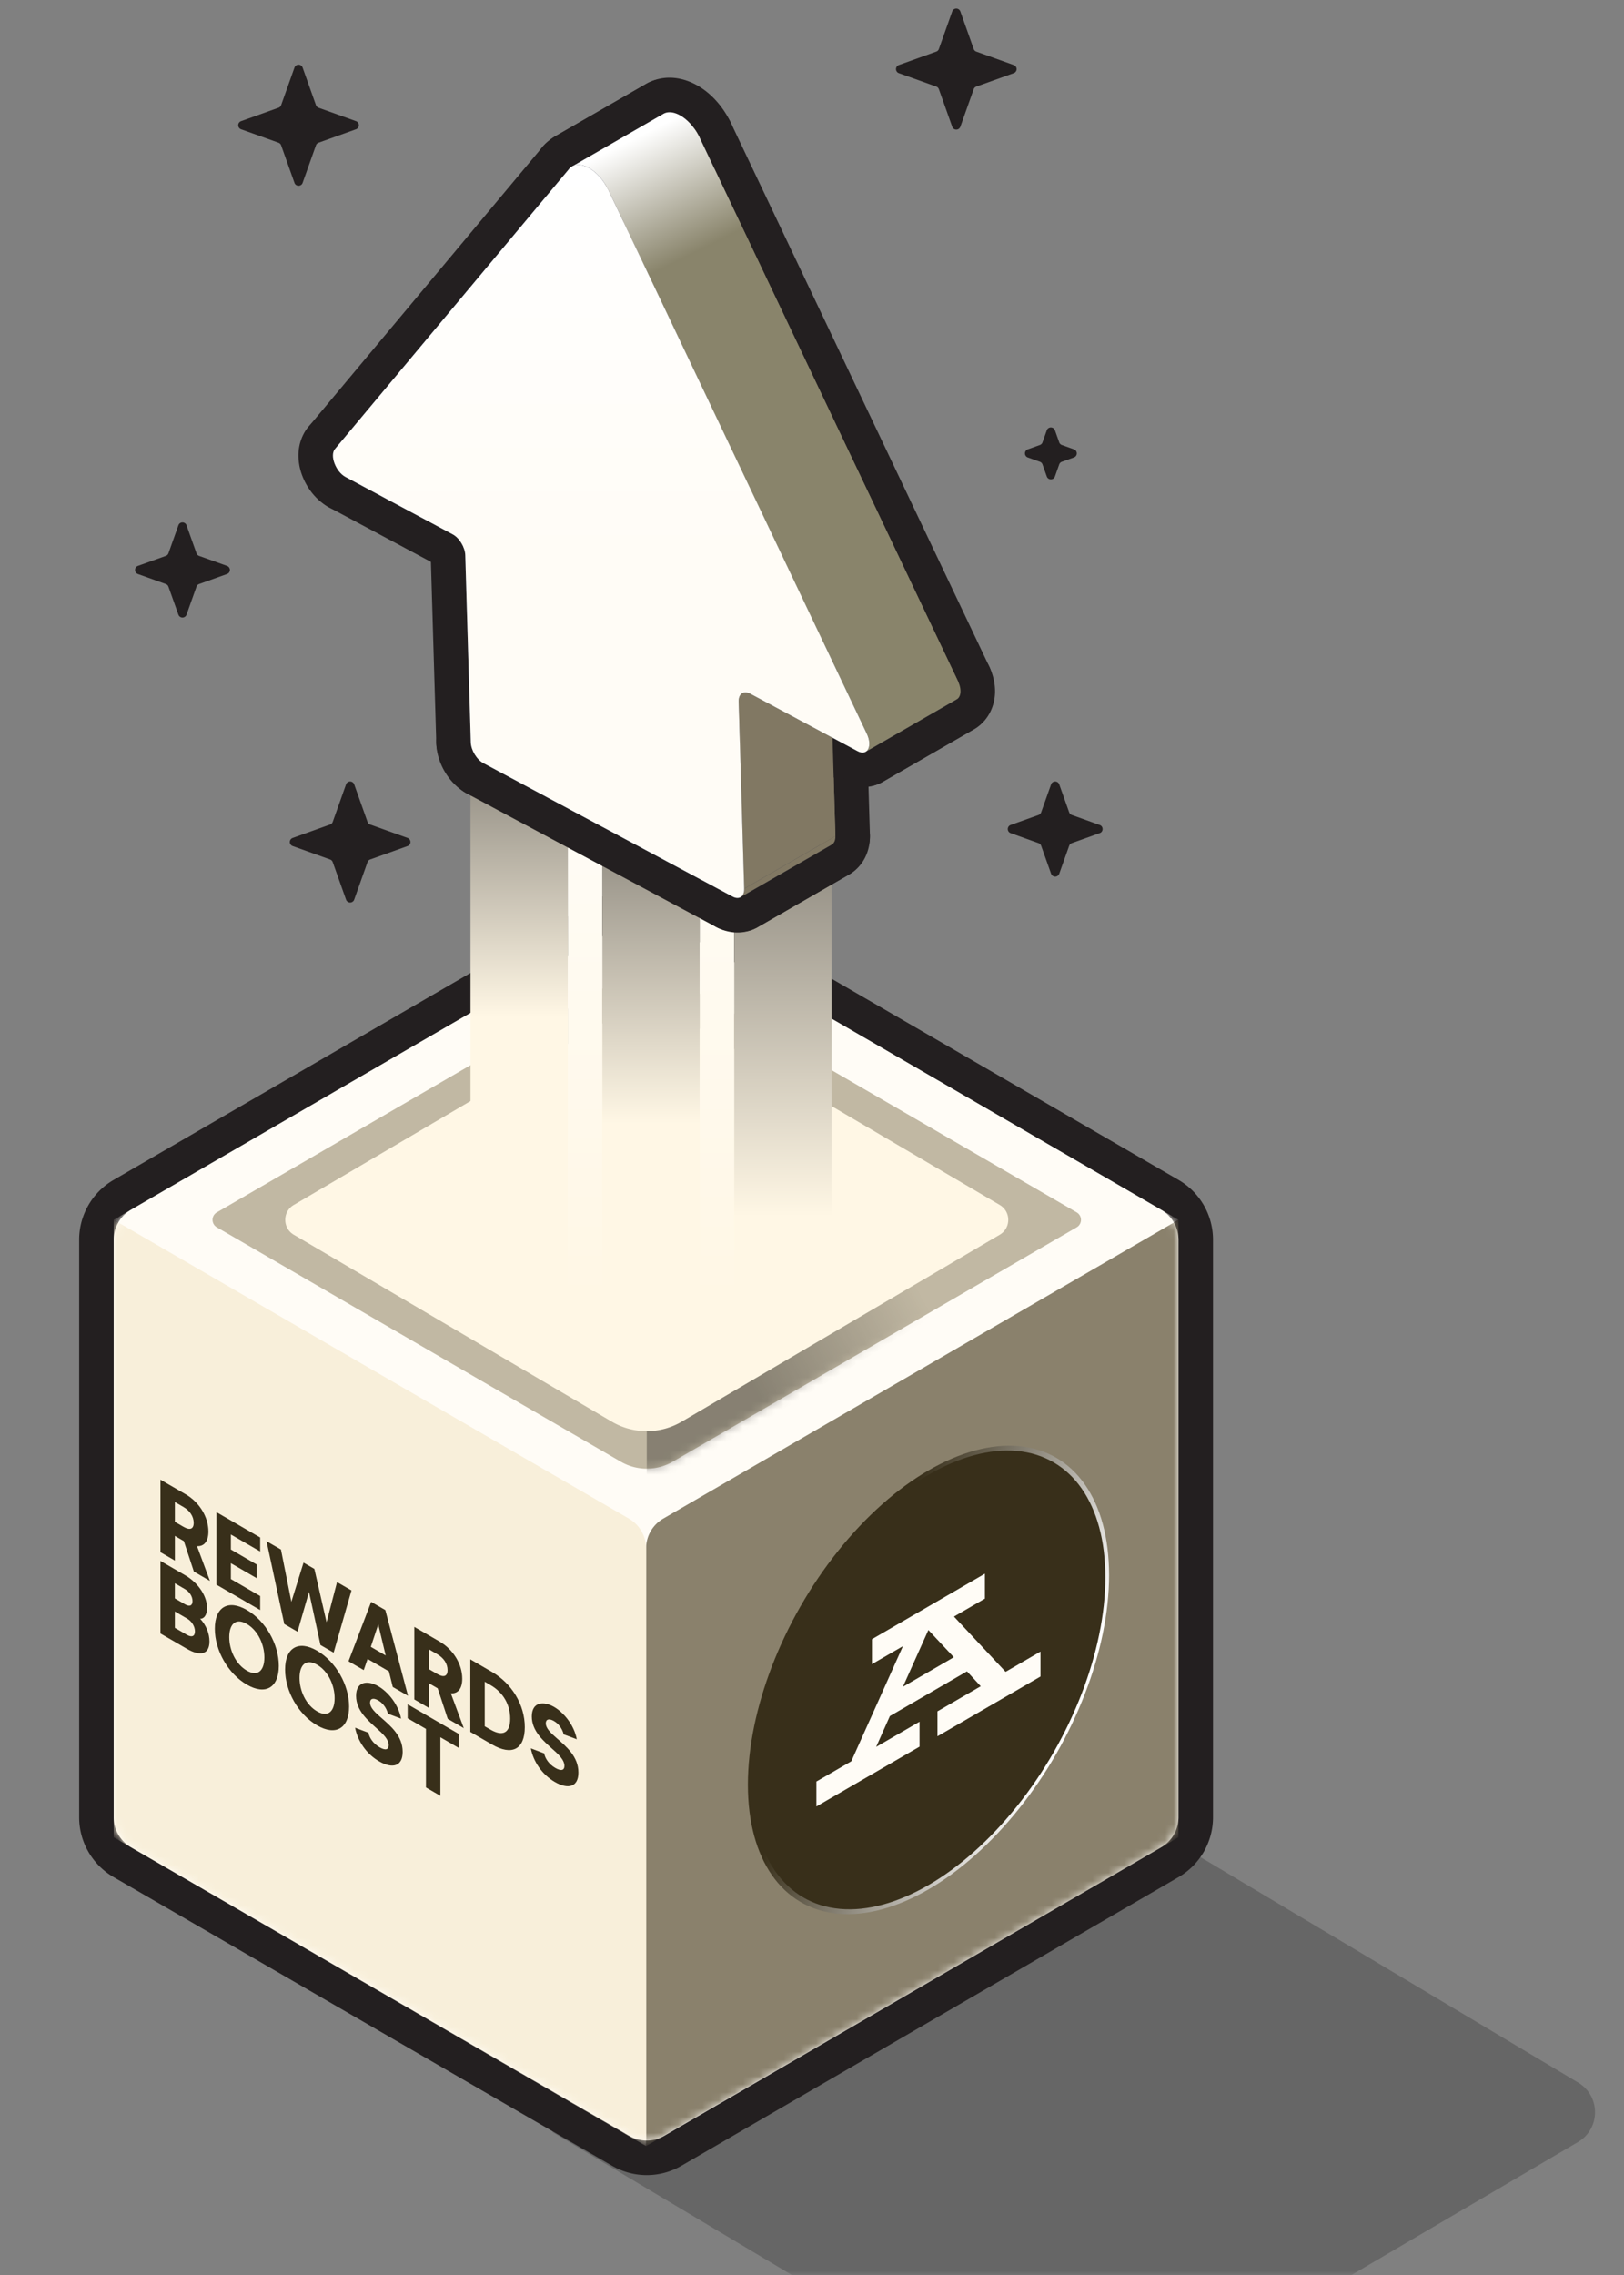 <svg xmlns="http://www.w3.org/2000/svg" width="200" height="280" fill="none"><rect width="100%" height="100%" fill="#808080" stroke="none"/><mask id="a" width="200" height="77" x="0" y="203" maskUnits="userSpaceOnUse"><path fill="#d9d9d9" d="M0 203h200v77H0z"/></mask><g mask="url(#a)"><path fill="#000" fill-rule="evenodd" d="M136.039 297.842a8.506 8.506 0 0 1-8.66-.031l-59.38-35.421L136.828 222l57.529 34.317c2.776 1.656 2.761 5.682-.027 7.318z" clip-rule="evenodd" opacity=".2"/></g><path fill="#fffcf6" stroke="#231f20" stroke-linejoin="round" stroke-width="4.252" d="m76.369 111.531-61.315 35.531a6.377 6.377 0 0 0-3.18 5.518v71.088a6.376 6.376 0 0 0 3.183 5.519l61.396 35.533a6.377 6.377 0 0 0 6.395-.003l61.234-35.53a6.379 6.379 0 0 0 3.177-5.516V152.58a6.377 6.377 0 0 0-3.18-5.518l-61.315-35.531a6.377 6.377 0 0 0-6.395 0z"/><mask id="b" width="132" height="152" x="14" y="112" maskUnits="userSpaceOnUse"><path fill="#d9d9d9" d="M81.698 113.37a4.252 4.252 0 0 0-4.263 0L16.12 148.901A4.253 4.253 0 0 0 14 152.58v71.088c0 1.517.809 2.92 2.122 3.68l61.396 35.532a4.25 4.25 0 0 0 4.263-.002l61.234-35.53a4.25 4.25 0 0 0 2.118-3.677V152.58a4.253 4.253 0 0 0-2.12-3.679z"/></mask><g mask="url(#b)"><path fill="#fffcf6" fill-rule="evenodd" d="m14 150.133 65.566 37.998 65.567-37.998-65.567-37.998Z" clip-rule="evenodd"/><path fill="#c1b8a3" fill-rule="evenodd" d="M26.704 149.213a1.063 1.063 0 0 0 0 1.839l49.747 28.847a6.378 6.378 0 0 0 6.398 0l49.748-28.847a1.063 1.063 0 0 0 0-1.839l-49.748-28.846a6.378 6.378 0 0 0-6.398 0z" clip-rule="evenodd"/><mask id="c" width="101" height="62" x="29" y="119" maskUnits="userSpaceOnUse"><path fill="#c1b8a3" fill-rule="evenodd" d="M31.461 146.455c-2.825 1.638-2.825 5.717 0 7.356l44.99 26.088a6.378 6.378 0 0 0 6.398 0l44.99-26.088c2.826-1.639 2.826-5.718 0-7.356l-44.99-26.088a6.378 6.378 0 0 0-6.398 0z" clip-rule="evenodd"/></mask><g mask="url(#c)"><path fill="url(#d)" fill-rule="evenodd" d="M79.65 183.88v-11.426l36.002-18.069v7.174z" clip-rule="evenodd" opacity=".3" style="fill:url(#d)"/></g><path fill="#fff7e5" fill-rule="evenodd" d="M36.18 148.3c-1.399.822-1.399 2.844 0 3.666l39.163 23.006a8.503 8.503 0 0 0 8.614 0l39.163-23.006c1.399-.822 1.399-2.844 0-3.666l-39.163-23.006a8.503 8.503 0 0 0-8.614 0z" clip-rule="evenodd"/><path fill="#8a816c" fill-rule="evenodd" d="M81.686 186.903a4.25 4.25 0 0 0-2.12 3.678v73.547l65.567-37.999v-75.996z" clip-rule="evenodd"/><path fill="#f8efda" d="m14 150.133 63.447 36.77a4.25 4.25 0 0 1 2.12 3.678v73.547L14 226.129Z"/></g><path fill="#382f1a" d="M22.871 183.917c1.678.973 2.792 2.779 2.792 4.578 0 1.224-.53 1.848-1.401 1.802l1.589 4.275-1.975-1.144-1.236-3.752-1.104-.64v3.036l-1.777-1.03v-8.928zm-.276 3.999c.795.46 1.258.282 1.258-.483 0-.778-.463-1.493-1.258-1.954l-1.059-.614v2.437zm9.447 3.038-3.609-2.091v1.849l3.167 1.836v1.683l-3.167-1.835v1.951l3.609 2.091v1.722l-5.386-3.121v-8.928l5.386 3.121zm9.466 3.764 1.777 1.03-2.197 7.655-1.622-.94-1.412-6.533-1.413 4.896-1.633-.947-2.185-10.194 1.777 1.029 1.28 6.431 1.5-4.819 1.336.774 1.5 6.558zm5.947 3.446 2.791 10.547-1.876-1.088-.474-1.92-2.626-1.522-.475 1.37-1.876-1.087 2.792-7.31zm-1.788 4.525 1.832 1.062-.916-3.822zm8.468-.653c1.677.972 2.792 2.778 2.792 4.577 0 1.224-.53 1.848-1.402 1.802l1.59 4.276-1.976-1.145-1.236-3.752-1.104-.639v3.035l-1.776-1.03v-8.928zm-.276 3.998c.794.46 1.258.283 1.258-.483 0-.778-.464-1.493-1.258-1.953l-1.06-.614v2.436zm6.731-.257c2.461 1.426 4.04 4.063 4.04 6.792 0 2.742-1.579 3.562-4.04 2.136l-2.67-1.547v-8.929zm-.165 7.11c1.5.87 2.406.387 2.406-1.36 0-1.748-.883-3.241-2.406-4.124l-.729-.422v5.484zm6.79-.784c0 .612.606 1.181 1.346 1.826 1.18 1.029 2.67 2.262 2.67 4.226 0 1.811-1.28 2.103-2.902 1.163-1.545-.896-2.638-2.473-2.958-4.138l1.645.622c.11.599.562 1.321 1.379 1.794.706.409 1.115.301 1.115-.26 0-.676-.596-1.289-1.336-1.947-1.17-1.061-2.681-2.281-2.681-4.131 0-1.798 1.434-1.936 2.748-1.175 1.147.665 2.45 2.172 2.791 3.978l-1.61-.602c-.2-.766-.663-1.328-1.204-1.641-.618-.358-1.004-.212-1.004.285m-42.567-12.87c.728.766 1.148 1.8 1.148 2.782 0 1.645-1.17 1.848-2.748.933l-3.289-1.906v-8.928l3.057 1.771c1.556.902 2.682 2.511 2.682 4.016 0 .804-.32 1.333-.85 1.332m-3.112-4.368v1.863l1.258.729c.552.319.916.173.916-.401 0-.586-.375-1.148-.95-1.481zm1.479 6.342c.585.339.993.206.993-.419s-.397-1.251-.971-1.583l-1.501-.87v2.015zm7.382-3.056c2.317 1.343 3.94 4.209 3.94 6.875 0 2.666-1.623 3.652-3.94 2.309-2.307-1.337-3.94-4.21-3.94-6.875 0-2.666 1.633-3.645 3.94-2.309m0 7.462c1.38.799 2.163-.035 2.163-1.617 0-1.581-.784-3.323-2.163-4.123-1.38-.799-2.163.035-2.163 1.616 0 1.582.783 3.324 2.163 4.124m8.654-2.447c2.317 1.343 3.94 4.21 3.94 6.875 0 2.666-1.623 3.652-3.94 2.309-2.307-1.337-3.94-4.209-3.94-6.875 0-2.666 1.633-3.645 3.94-2.309m0 7.462c1.379.799 2.162-.035 2.162-1.616 0-1.582-.783-3.324-2.162-4.124-1.38-.799-2.163.035-2.163 1.617 0 1.581.783 3.323 2.163 4.123m6.523-1.066c0 .612.607 1.181 1.347 1.826 1.18 1.029 2.67 2.262 2.67 4.226 0 1.811-1.28 2.103-2.902 1.163-1.545-.896-2.637-2.473-2.957-4.138l1.644.621c.11.6.563 1.322 1.38 1.795.705.409 1.114.301 1.114-.26 0-.676-.596-1.289-1.335-1.947-1.17-1.061-2.682-2.281-2.682-4.131 0-1.798 1.435-1.936 2.748-1.175 1.147.665 2.45 2.172 2.792 3.978l-1.611-.602c-.2-.766-.663-1.328-1.203-1.641-.618-.359-1.005-.212-1.005.285m4.632.197 6.28 3.639v1.722l-2.252-1.305v7.207l-1.776-1.03v-7.206l-2.252-1.305z"/><ellipse cx="132.19" cy="273.025" fill="#382f1a" stroke="url(#e)" stroke-width=".531" rx="25.445" ry="25.517" style="stroke:url(#e)" transform="skewY(-30.094)scale(.865 1)"/><path fill="#fffcf6" d="m120.78 207.536-1.693-1.832-9.494 5.502-1.692 3.794 5.343-3.097v3.069l-12.703 7.361v-3.068l4.298-2.491 6.359-14.168-3.813 2.209v-3.068l13.91-8.061v3.068l-3.812 2.21 6.358 6.798 4.298-2.491v3.068l-12.688 7.353v-3.068l5.343-3.097zm-9.582.064 6.27-3.633-3.135-3.348z"/><path fill="url(#f)" d="M57.943 96.723h11.99v63.242h-11.99z" style="fill:url(#f)"/><path fill="url(#g)" d="M69.934 87.688h4.252v72.276h-4.252z" style="fill:url(#g)"/><path fill="url(#h)" d="M74.185 105.758h11.99v54.207h-11.99z" style="fill:url(#h)"/><path fill="url(#i)" d="M86.175 87.688h4.252v72.276h-4.252z" style="fill:url(#i)"/><path fill="url(#j)" d="M90.426 108.415h11.99v51.55h-11.99z" style="fill:url(#j)"/><path fill="#283253" fill-opacity=".6" stroke="#231f20" stroke-linejoin="round" stroke-width="4.252" d="M69.002 18.979c-.217.124-.41.286-.57.478L39.62 53.897a2.126 2.126 0 0 0 2.692 3.207l11.23-6.466c.217-.125.41-.287.57-.478l28.812-34.441a2.126 2.126 0 0 0-2.691-3.207z"/><path fill="#283253" fill-opacity=".6" stroke="#231f20" stroke-linejoin="round" stroke-width="4.252" d="M40.19 53.419c-.217.125-.41.287-.57.479-.58.692-.736 1.501-.743 2.12a4.892 4.892 0 0 0 .332 1.774c.383 1.012 1.159 2.157 2.343 2.79a2.126 2.126 0 0 0 2.063-.032l11.231-6.466a2.126 2.126 0 0 0-.057-3.716.698.698 0 0 1-.148-.148 1.534 1.534 0 0 1-.253-.483 2.127 2.127 0 0 0-2.967-2.784z"/><path fill="#283253" fill-opacity=".6" stroke="#231f20" stroke-linejoin="round" stroke-width="4.252" d="M41.494 56.866a2.126 2.126 0 0 0 .058 3.717l13.195 7.061a2.126 2.126 0 0 0 2.064-.032l11.231-6.466a2.126 2.126 0 0 0-.058-3.717L54.79 50.368a2.126 2.126 0 0 0-2.064.032z"/><path fill="#283253" fill-opacity=".6" stroke="#231f20" stroke-linejoin="round" stroke-width="4.252" d="M54.69 63.927a2.126 2.126 0 0 0 .052 3.714c.003.001.03.02.076.067a1.454 1.454 0 0 1 .32.537.614.614 0 0 1 .036.158 2.125 2.125 0 0 0 3.186 1.78l11.23-6.467a2.126 2.126 0 0 0 1.065-1.905c-.028-.932-.356-1.817-.78-2.52-.42-.698-1.054-1.415-1.89-1.862a2.126 2.126 0 0 0-2.065.031z"/><path fill="#283253" fill-opacity=".6" stroke="#231f20" stroke-linejoin="round" stroke-width="4.252" d="M56.238 66.499a2.126 2.126 0 0 0-1.064 1.905l.68 23.015a2.125 2.125 0 0 0 3.185 1.78l11.231-6.467a2.126 2.126 0 0 0 1.064-1.905l-.68-23.015a2.125 2.125 0 0 0-3.185-1.78z"/><path fill="#283253" fill-opacity=".6" stroke="#231f20" stroke-linejoin="round" stroke-width="4.252" d="M56.918 89.514a2.126 2.126 0 0 0-1.064 1.905c.027.932.355 1.817.779 2.52.42.698 1.054 1.415 1.891 1.862a2.126 2.126 0 0 0 2.064-.032l11.231-6.466a2.126 2.126 0 0 0-.053-3.714c-.002-.002-.03-.02-.076-.067a1.454 1.454 0 0 1-.32-.537.645.645 0 0 1-.036-.158 2.125 2.125 0 0 0-3.185-1.78z"/><path fill="#283253" fill-opacity=".6" stroke="#231f20" stroke-linejoin="round" stroke-width="4.252" d="M58.467 92.084a2.126 2.126 0 0 0 .057 3.717l30.68 16.417a2.122 2.122 0 0 0 2.064-.032l11.231-6.466a2.125 2.125 0 0 0-.058-3.716l-30.68-16.418a2.126 2.126 0 0 0-2.063.032z"/><path fill="#283253" fill-opacity=".6" stroke="#231f20" stroke-linejoin="round" stroke-width="4.252" d="M89.146 108.503a2.125 2.125 0 0 0 .058 3.716c.773.414 1.893.663 2.974.093l.068-.038 11.231-6.466a2.127 2.127 0 0 0-1.369-3.947c-.57-.189-1.2-.13-1.731.176z"/><path fill="#817863" stroke="#231f20" stroke-linejoin="round" stroke-width="4.252" d="M89.546 109.076a2.127 2.127 0 0 0 2.783 3.149l11.123-6.404c1.256-.689 1.583-2.013 1.555-2.975a2.128 2.128 0 0 0-1.088-1.793 2.129 2.129 0 0 0-2.098.014l-11.231 6.466c-.572.33-.953.902-1.044 1.543zm-.02.364v-.002z"/><path fill="#817863" stroke="#231f20" stroke-linejoin="round" stroke-width="4.252" d="M89.526 109.438a2.124 2.124 0 0 0 3.186 1.78l11.231-6.467a2.125 2.125 0 0 0 1.064-1.904l-.679-23.015a2.126 2.126 0 0 0-3.186-1.78L89.911 84.52a2.126 2.126 0 0 0-1.064 1.905z"/><path fill="#817863" stroke="#231f20" stroke-linejoin="round" stroke-width="4.252" d="M88.847 86.424a2.126 2.126 0 0 0 3.185 1.78l11.231-6.467a2.125 2.125 0 0 0 1.048-1.57 2.125 2.125 0 0 0-2.736-3.152l-11.23 6.466-.03.018c-1.19.71-1.496 1.986-1.468 2.925z"/><path fill="#283253" fill-opacity=".6" stroke="#231f20" stroke-linejoin="round" stroke-width="4.252" d="M90.314 83.499a2.126 2.126 0 0 0 1.459 3.919 2.126 2.126 0 0 0 1.703-.184l11.231-6.467a2.126 2.126 0 0 0-.058-3.716c-.801-.43-1.981-.678-3.085-.03l-11.185 6.44a2.865 2.865 0 0 0-.065.038zm13.412-2.817-.023.013z"/><path fill="#283253" fill-opacity=".6" stroke="#231f20" stroke-linejoin="round" stroke-width="4.252" d="M91.355 83.549a2.126 2.126 0 0 0 .058 3.716l13.196 7.062a2.124 2.124 0 0 0 2.063-.032l11.231-6.466a2.124 2.124 0 0 0-.057-3.717l-13.196-7.061a2.126 2.126 0 0 0-2.064.032z"/><path fill="#283253" fill-opacity=".6" stroke="#231f20" stroke-linejoin="round" stroke-width="4.252" d="M104.551 90.61a2.124 2.124 0 0 0 .057 3.717c.776.415 1.876.66 2.944.11.03-.015.059-.03.088-.047l11.231-6.467a2.126 2.126 0 0 0-1.344-3.95 2.125 2.125 0 0 0-1.745.171z"/><path fill="#89806b" stroke="#231f20" stroke-linejoin="round" stroke-width="4.252" d="m107.74 94.332 11.1-6.391c1.072-.581 1.473-1.65 1.556-2.47.087-.862-.118-1.743-.495-2.537a2.124 2.124 0 0 0-2.98-.93l-11.231 6.467a2.126 2.126 0 0 0-.86 2.755l.031.068a2.128 2.128 0 0 0 2.879 3.038z"/><path fill="#89806b" stroke="#231f20" stroke-linejoin="round" stroke-width="4.252" d="M104.831 91.226a2.124 2.124 0 0 0 2.98.93l11.231-6.467a2.125 2.125 0 0 0 .859-2.755L88.099 16.056a2.126 2.126 0 0 0-2.98-.93l-11.231 6.467a2.126 2.126 0 0 0-.86 2.755z"/><path fill="#89806b" stroke="#231f20" stroke-linejoin="round" stroke-width="4.252" d="M73.028 24.348a2.126 2.126 0 0 0 2.98.93L87.24 18.81a2.126 2.126 0 0 0 .859-2.755c-.695-1.462-1.728-2.686-2.9-3.463-1.089-.721-2.786-1.338-4.412-.506a2.15 2.15 0 0 0-.092.05l-11.231 6.467a2.126 2.126 0 0 0 1.829 3.824c.064.023.171.073.326.175.45.299 1.003.89 1.41 1.745zm-1.813-1.938c0-.001.009-.001.027.003-.018 0-.027-.002-.027-.003z"/><path fill="#283253" fill-opacity=".6" stroke="#231f20" stroke-linejoin="round" stroke-width="4.252" d="m80.54 12.227-11.041 6.356c-.412.22-.77.517-1.068.873a2.126 2.126 0 0 0 2.691 3.206l11.231-6.466a2.13 2.13 0 0 0 .494-.393 2.126 2.126 0 0 0-2.06-3.716 3.52 3.52 0 0 0-.248.14z"/><path fill="#283253" fill-opacity=".6" fill-rule="evenodd" d="M70.062 20.82 41.251 55.26l11.231-6.465 28.811-34.442ZM41.25 55.261c-.666.798.09 2.797 1.304 3.447l11.231-6.466c-1.214-.65-1.97-2.65-1.303-3.447z" clip-rule="evenodd"/><path fill="#283253" fill-opacity=".6" fill-rule="evenodd" d="m42.555 58.708 13.195 7.061 11.231-6.466-13.195-7.062Z" clip-rule="evenodd"/><path fill="#283253" fill-opacity=".6" fill-rule="evenodd" d="M55.75 65.769c.827.442 1.52 1.594 1.549 2.571l11.23-6.466c-.028-.978-.721-2.129-1.548-2.571Zm1.549 2.571.68 23.015 11.23-6.466-.68-23.015Zm.68 23.015c.028.978.722 2.129 1.548 2.571l11.231-6.466c-.826-.442-1.52-1.594-1.548-2.571z" clip-rule="evenodd"/><path fill="#283253" fill-opacity=".6" fill-rule="evenodd" d="m59.527 93.926 30.68 16.418 11.231-6.466-30.68-16.418Z" clip-rule="evenodd"/><path fill="#283253" fill-opacity=".6" fill-rule="evenodd" d="M90.207 110.344c.38.204.722.222.978.087l11.231-6.467c-.256.135-.598.117-.978-.086z" clip-rule="evenodd"/><path fill="#817863" fill-rule="evenodd" d="M91.185 110.431c.3-.158.481-.528.466-1.056l11.231-6.466c.015.528-.166.898-.466 1.056z" clip-rule="evenodd"/><path fill="#817863" fill-rule="evenodd" d="m91.651 109.376-.68-23.015 11.232-6.466.679 23.014zm-.679-23.016c-.015-.508.152-.87.433-1.037l11.231-6.467c-.281.168-.448.53-.433 1.038z" clip-rule="evenodd"/><path fill="#283253" fill-opacity=".6" fill-rule="evenodd" d="M91.404 85.323c.26-.155.615-.145 1.011.067l11.231-6.466c-.396-.212-.752-.223-1.011-.068zm1.012.068 13.196 7.062 11.231-6.467-13.196-7.061z" clip-rule="evenodd"/><path fill="#283253" fill-opacity=".6" fill-rule="evenodd" d="M105.611 92.453c.389.208.721.222.968.094l11.231-6.466c-.247.128-.579.113-.968-.095z" clip-rule="evenodd"/><path fill="url(#k)" fill-rule="evenodd" d="m86.179 16.969 31.802 66.878c.501 1.052.355 1.963-.171 2.234l-11.173 6.433c.478-.306.595-1.188.113-2.201L74.948 23.435c-.983-2.067-2.736-3.336-3.993-3.13l-.894.515c.137-.163.292-.286.463-.374l11.11-6.397h.001c.04-.025.08-.048.12-.07 1.254-.64 3.323.673 4.424 2.99m20.458 75.545-.058.033a.725.725 0 0 0 .058-.033" clip-rule="evenodd" style="fill:url(#k)"/><path fill="url(#l)" d="M70.062 20.82 41.25 55.26c-.666.798.09 2.798 1.304 3.448l13.196 7.061c.827.442 1.52 1.594 1.549 2.571l.68 23.015c.028.978.722 2.129 1.548 2.571l30.68 16.418c.826.443 1.473.008 1.444-.969l-.68-23.015c-.028-.978.618-1.412 1.445-.97l13.195 7.062c1.214.65 1.876-.591 1.139-2.14L74.948 23.436c-1.251-2.633-3.752-3.97-4.886-2.615" style="fill:url(#l)"/><path fill="#231f20" d="M36.265 8.317a.531.531 0 0 1 1.002 0l1.643 4.621c.053.15.171.269.321.323l4.61 1.651a.53.53 0 0 1 0 1l-4.61 1.652a.532.532 0 0 0-.321.322l-1.643 4.621a.531.531 0 0 1-1.002 0l-1.643-4.62a.532.532 0 0 0-.321-.323l-4.61-1.651a.531.531 0 0 1 0-1.001l4.61-1.652a.531.531 0 0 0 .321-.322zm81.004-6.909a.532.532 0 0 1 1.002 0l1.643 4.621a.53.53 0 0 0 .321.322l4.609 1.652a.53.53 0 0 1 0 1l-4.609 1.652a.53.53 0 0 0-.321.322l-1.643 4.621a.532.532 0 0 1-1.002 0l-1.643-4.62a.53.53 0 0 0-.322-.323l-4.609-1.652a.532.532 0 0 1 0-1l4.609-1.652a.529.529 0 0 0 .322-.322zM42.618 96.537a.531.531 0 0 1 1.001 0l1.643 4.621a.53.53 0 0 0 .322.322l4.61 1.652a.531.531 0 0 1 0 1l-4.61 1.652a.532.532 0 0 0-.322.322l-1.643 4.621a.532.532 0 0 1-1.001 0l-1.643-4.621a.532.532 0 0 0-.322-.322l-4.61-1.652a.531.531 0 0 1 0-1l4.61-1.652a.53.53 0 0 0 .322-.322zm86.298-43.579a.532.532 0 0 1 1.002 0l.529 1.488a.53.53 0 0 0 .321.322l1.488.533a.53.53 0 0 1 0 1l-1.488.534a.53.53 0 0 0-.321.322l-.529 1.488a.532.532 0 0 1-1.002 0l-.529-1.488a.53.53 0 0 0-.321-.322l-1.488-.533a.531.531 0 0 1 0-1l1.488-.534a.53.53 0 0 0 .321-.322zM21.97 64.65a.531.531 0 0 1 1.001 0l1.226 3.446c.053.15.171.269.321.323l3.439 1.232a.53.53 0 0 1 0 1l-3.439 1.232a.532.532 0 0 0-.321.323l-1.226 3.446a.531.531 0 0 1-1.001 0l-1.226-3.446a.532.532 0 0 0-.321-.323l-3.439-1.232a.531.531 0 0 1 0-1l3.439-1.232a.532.532 0 0 0 .322-.323zm107.476 31.887a.532.532 0 0 1 1.002 0l1.225 3.446c.054.15.172.269.322.322l3.438 1.232c.47.169.47.833 0 1.001l-3.438 1.232a.535.535 0 0 0-.322.322l-1.225 3.446a.532.532 0 0 1-1.002 0l-1.225-3.446a.53.53 0 0 0-.321-.322l-3.439-1.232a.532.532 0 0 1 0-1.001l3.439-1.232a.528.528 0 0 0 .321-.322z"/><defs><linearGradient id="d" x1="113.534" x2="80.653" y1="159.433" y2="177.133" gradientUnits="userSpaceOnUse"><stop stop-opacity="0"/><stop offset=".631"/></linearGradient><linearGradient id="e" x1="17.746" x2="51.427" y1="9.687" y2="30.509" gradientTransform="translate(106.745 247.508)" gradientUnits="userSpaceOnUse"><stop stop-color="#382F1A"/><stop offset="1" stop-color="#fff"/></linearGradient><linearGradient id="f" x1="63.938" x2="63.938" y1="96.723" y2="159.964" gradientUnits="userSpaceOnUse"><stop stop-color="#999489"/><stop offset=".45" stop-color="#FFF7E5"/></linearGradient><linearGradient id="g" x1="72.059" x2="72.059" y1="87.688" y2="159.965" gradientUnits="userSpaceOnUse"><stop stop-color="#FFFDF9"/><stop offset="1" stop-color="#FFF7E5"/></linearGradient><linearGradient id="h" x1="80.179" x2="80.179" y1="105.758" y2="159.965" gradientUnits="userSpaceOnUse"><stop stop-color="#999489"/><stop offset=".6" stop-color="#FFF7E5"/></linearGradient><linearGradient id="i" x1="88.301" x2="88.301" y1="87.688" y2="159.965" gradientUnits="userSpaceOnUse"><stop stop-color="#FFFDF9"/><stop offset="1" stop-color="#FFF7E5"/></linearGradient><linearGradient id="j" x1="96.421" x2="96.421" y1="108.415" y2="159.965" gradientUnits="userSpaceOnUse"><stop stop-color="#999489"/><stop offset=".801" stop-color="#FFF7E5"/></linearGradient><linearGradient id="k" x1="77.138" x2="110.766" y1="17.538" y2="85.188" gradientUnits="userSpaceOnUse"><stop stop-color="#fff"/><stop offset=".21" stop-color="#89846B"/></linearGradient><linearGradient id="l" x1="74.031" x2="74.031" y1="20.283" y2="68.556" gradientUnits="userSpaceOnUse"><stop stop-color="#fff"/><stop offset="1" stop-color="#FFFCF6"/></linearGradient></defs></svg>